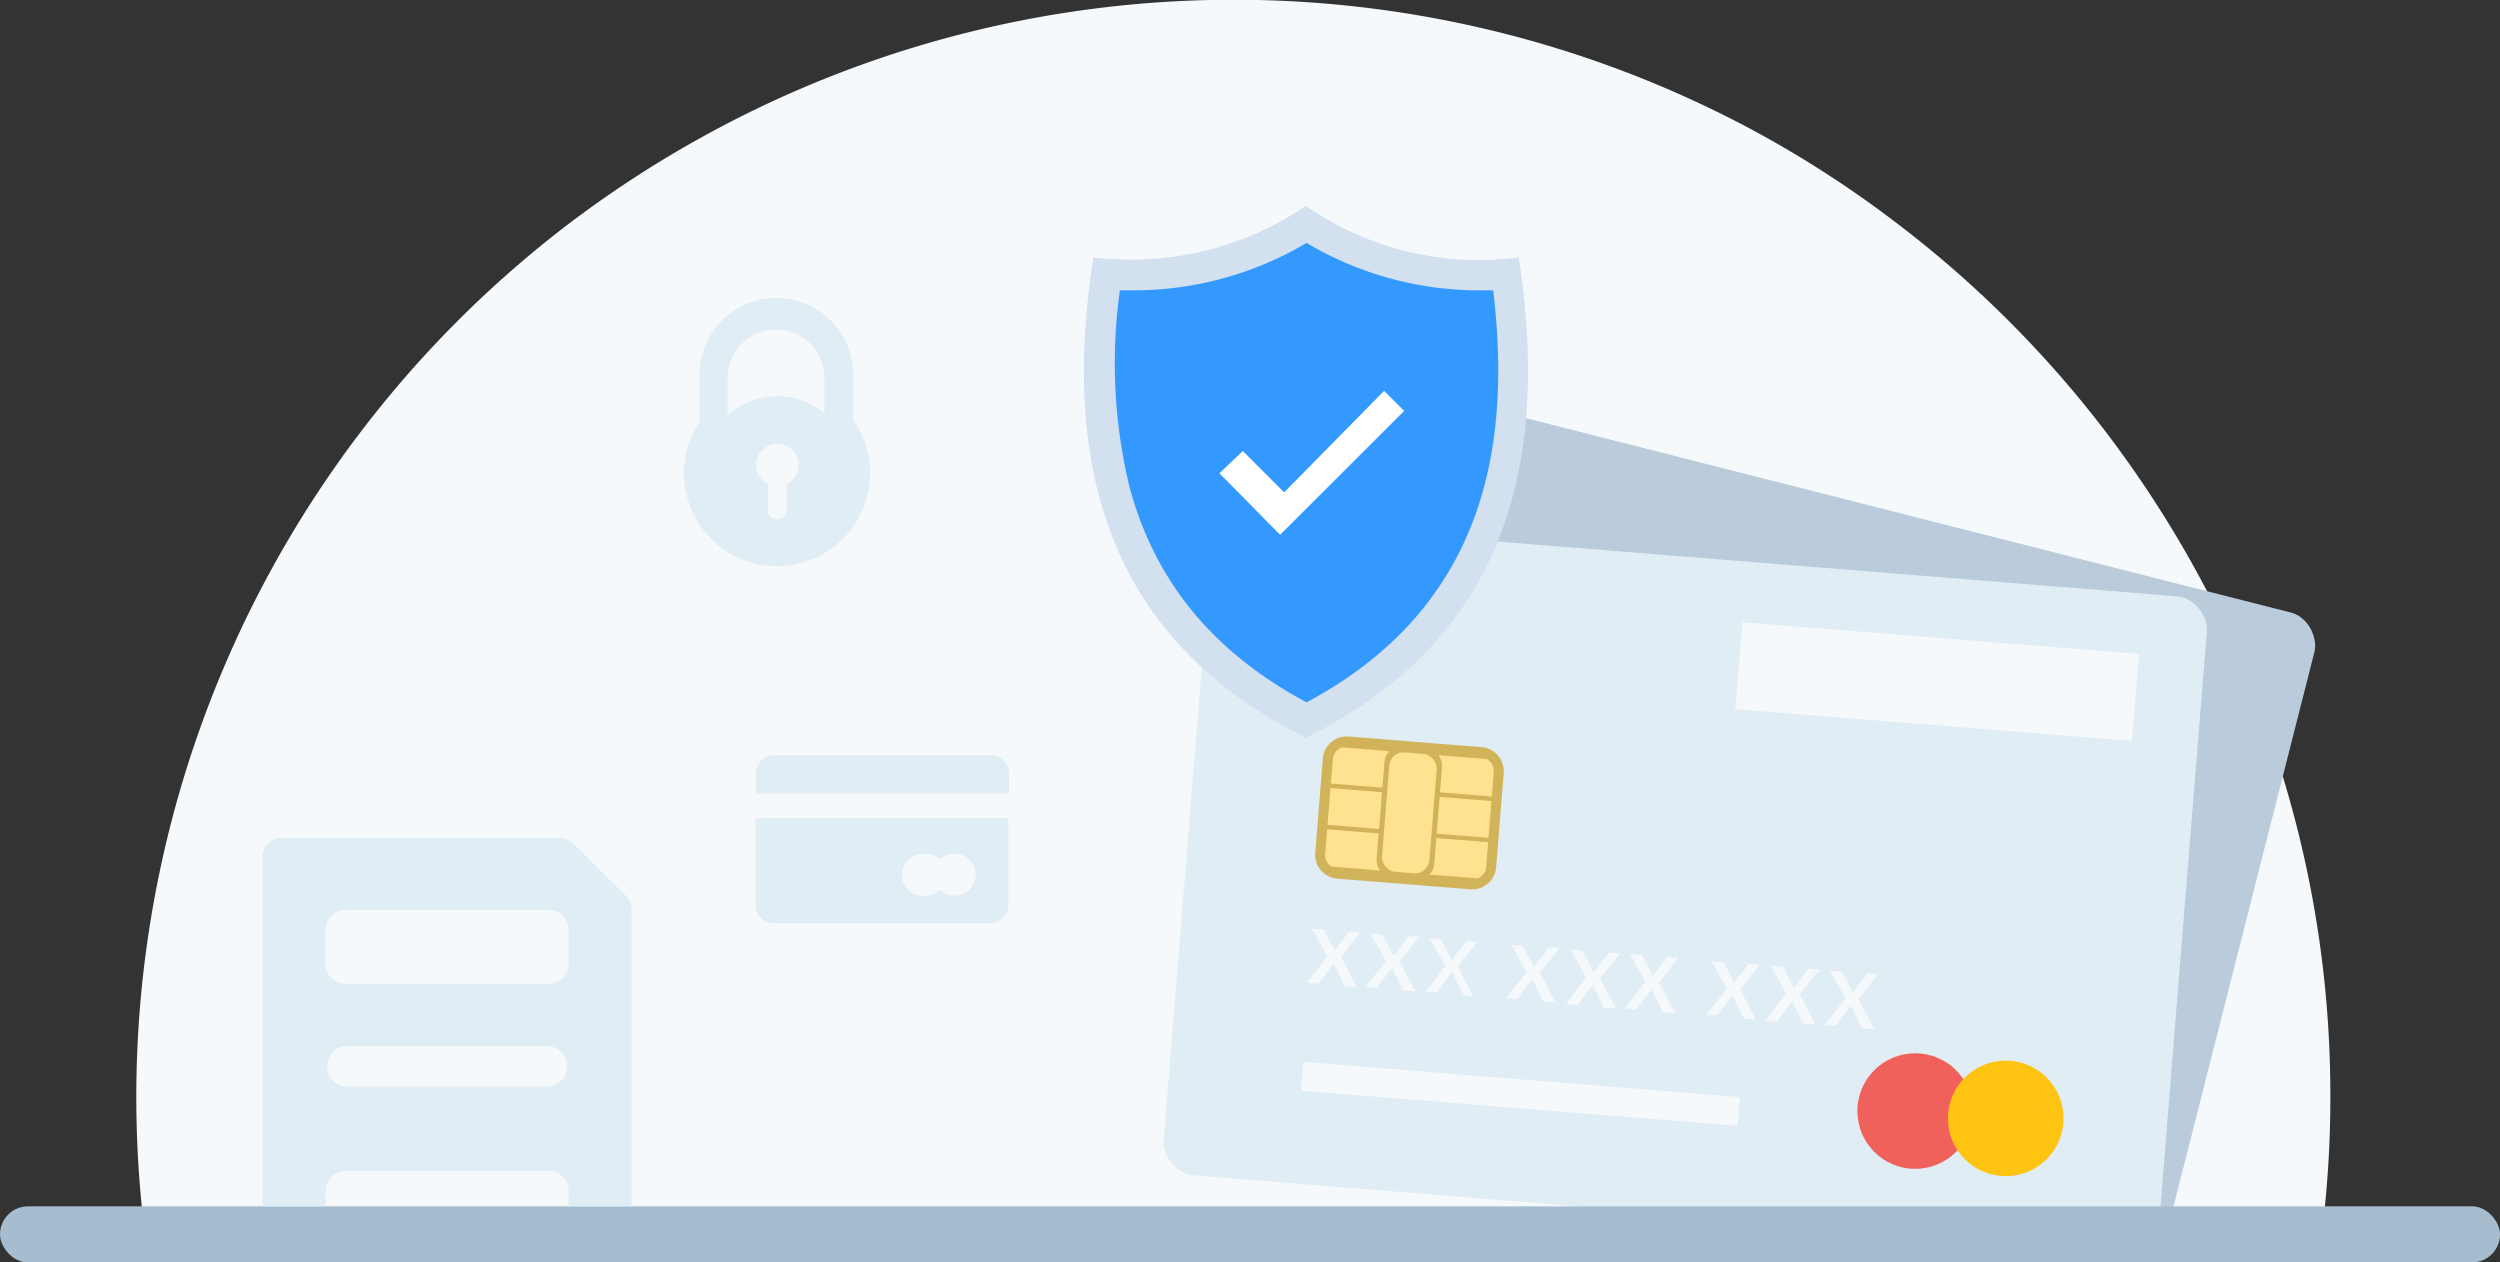 <svg xmlns="http://www.w3.org/2000/svg" viewBox="0 0 180.82 91.3"><rect x="0" y="0" width="180.82" height="91.3" fill="#333333" stroke="none"/><defs><style>.cls-1{fill:#f5f9fc;}.cls-2{fill:#e0edf5;}.cls-3{fill:#baccdb;}.cls-4{fill:#f1615c;}.cls-5{fill:#ffc412;}.cls-6{fill:#d1b35a;}.cls-7{fill:#ffc007;}.cls-8{fill:#ffe28f;}.cls-9{fill:#a6bdcf;}.cls-10{fill:#d3e0f0;}.cls-11{fill:#39f;}.cls-12{fill:#fff;}</style></defs><title>6</title><g id="Layer_2" data-name="Layer 2"><g id="Icons"><path class="cls-1" d="M168.55,79.33a79,79,0,0,1-.42,8.18H10.28A79.41,79.41,0,0,1,41,16.29,79.85,79.85,0,0,1,51.33,9.61,79.44,79.44,0,0,1,126,9a77.74,77.74,0,0,1,11,7A79.43,79.43,0,0,1,155.34,35.5,78.9,78.9,0,0,1,168.55,79.33Z"/><path class="cls-2" d="M61.71,30.35v-3a5.56,5.56,0,1,0-11.11,0v3.14a6.73,6.73,0,1,0,11.11-.13ZM56.91,35v1.88a.69.69,0,0,1-.69.69h0a.69.69,0,0,1-.68-.69V35a1.53,1.53,0,1,1,2.21-1.36A1.51,1.51,0,0,1,56.91,35Zm2.72-6.56v1.46a5.29,5.29,0,0,0-7,.17V27.34a3.48,3.48,0,1,1,7,0Z"/><rect class="cls-3" x="90.99" y="35.26" width="72.25" height="47.46" rx="2.35" ry="2.35" transform="translate(18.45 -29.5) rotate(14.26)"/><rect class="cls-2" x="85.77" y="40.33" width="72.25" height="47.46" rx="2.35" ry="2.35" transform="translate(5.54 -9.58) rotate(4.61)"/><rect class="cls-1" x="125.3" y="46.03" width="28.69" height="6.29" transform="matrix(1, 0.08, -0.08, 1, 4.4, -11.05)"/><circle class="cls-4" cx="138.52" cy="80.36" r="4.18"/><circle class="cls-5" cx="145.07" cy="80.89" r="4.18"/><rect class="cls-6" x="97.15" y="52.6" width="9.59" height="12.4" rx="1.37" ry="1.37" transform="translate(35.15 155.69) rotate(-85.39)"/><rect class="cls-7" x="101.94" y="52.99" height="11.61" transform="translate(35.15 155.69) rotate(-85.39)"/><rect class="cls-8" x="100.85" y="49.61" width="2.67" height="12.4" transform="translate(38.35 153.18) rotate(-85.39)"/><rect class="cls-8" x="100.61" y="52.6" width="2.67" height="12.4" transform="translate(35.15 155.69) rotate(-85.39)"/><rect class="cls-8" x="100.37" y="55.58" width="2.67" height="12.4" transform="translate(31.96 158.19) rotate(-85.39)"/><rect class="cls-6" x="99.85" y="54" width="4.18" height="9.59" rx="1.25" ry="1.25" transform="translate(5.05 -8) rotate(4.61)"/><rect class="cls-8" x="100.22" y="54.46" width="3.44" height="8.66" rx="1.03" ry="1.03" transform="translate(5.05 -8) rotate(4.61)"/><path class="cls-6" d="M106.34,64.32l-9.63-.77a1.73,1.73,0,0,1-1.58-1.87l.55-6.83a1.73,1.73,0,0,1,1.86-1.58l9.63.77a1.75,1.75,0,0,1,1.59,1.87l-.55,6.83A1.73,1.73,0,0,1,106.34,64.32ZM97.48,54a1,1,0,0,0-1.08.92l-.55,6.83a1,1,0,0,0,.92,1.09l9.63.77a1,1,0,0,0,1.09-.92l.55-6.83a1,1,0,0,0-.93-1.09Z"/><path class="cls-1" d="M96,69.17l-1.11-2,.73.06a.14.14,0,0,1,.11,0,.11.11,0,0,1,.06.07l.79,1.54,0-.07,0-.07.93-1.24a.21.21,0,0,1,.17-.09l.71.06L97,69.23l1.15,2.18-.74-.06a.13.13,0,0,1-.11,0,.28.28,0,0,1-.07-.09l-.8-1.6,0,.06,0,0-1,1.34a.3.3,0,0,1-.08.08.2.2,0,0,1-.11,0l-.7-.06Z"/><path class="cls-1" d="M100.24,69.52l-1.12-2,.74.06.11,0a.28.28,0,0,1,.06.08l.79,1.53,0-.07.05-.06.93-1.24a.16.16,0,0,1,.16-.09l.71,0-1.43,1.8,1.15,2.19-.74-.06a.22.22,0,0,1-.12,0,.36.36,0,0,1-.07-.1l-.8-1.59a.14.14,0,0,1,0,.06.1.1,0,0,0,0,0l-1,1.33a.34.34,0,0,1-.09.08.14.14,0,0,1-.11,0l-.69-.06Z"/><path class="cls-1" d="M104.52,69.86l-1.11-2,.74.06a.16.16,0,0,1,.11,0,.18.18,0,0,1,0,.07l.79,1.54a.43.43,0,0,1,0-.07l0-.07.94-1.24a.19.19,0,0,1,.16-.09l.71.06-1.43,1.8,1.15,2.18L106,72a.17.17,0,0,1-.12-.05.31.31,0,0,1-.07-.09l-.8-1.6,0,.06,0,0-1,1.34a.3.3,0,0,1-.08.08.2.2,0,0,1-.11,0l-.69,0Z"/><path class="cls-1" d="M110.42,70.34l-1.11-2,.74.06a.16.16,0,0,1,.11,0,.13.13,0,0,1,0,.07L111,70a.43.43,0,0,0,0-.07l0-.06.94-1.24a.16.16,0,0,1,.16-.09l.71,0-1.44,1.8,1.16,2.19-.74-.06a.22.22,0,0,1-.12,0,.36.36,0,0,1-.07-.1l-.8-1.59,0,.06,0,0-1,1.33-.08.09a.2.2,0,0,1-.11,0l-.7-.06Z"/><path class="cls-1" d="M114.71,70.69l-1.11-2,.73.06c.06,0,.09,0,.11,0a.13.13,0,0,1,.06.07l.79,1.54,0-.07.05-.07L116.3,69a.21.21,0,0,1,.17-.09l.71.06-1.44,1.8,1.15,2.18-.74-.06a.13.13,0,0,1-.11,0,.2.2,0,0,1-.07-.09l-.8-1.6,0,.06,0,0-1,1.34a.3.3,0,0,1-.08.08.11.11,0,0,1-.11,0l-.7-.05Z"/><path class="cls-1" d="M119,71l-1.12-2,.74.06a.16.16,0,0,1,.11,0,.22.22,0,0,1,.06.07l.79,1.53,0-.07,0-.06.93-1.24a.16.16,0,0,1,.16-.09l.71.06L120,71.08l1.15,2.19-.74-.06a.22.22,0,0,1-.12,0l-.07-.09-.79-1.6,0,.06a.1.1,0,0,0,0,0l-1,1.34-.09.08a.18.18,0,0,1-.11,0l-.69-.06Z"/><path class="cls-1" d="M124.9,71.51l-1.12-2,.74.06.11,0,.06.07.78,1.54,0-.07a.43.43,0,0,0,0-.07l.94-1.24a.19.19,0,0,1,.16-.09l.71.06-1.43,1.8,1.15,2.18-.74-.06a.17.17,0,0,1-.12-.05.31.31,0,0,1-.07-.09l-.8-1.6a.09.09,0,0,1,0,.06l0,0-1,1.34a.34.34,0,0,1-.09.08.11.11,0,0,1-.11,0l-.69,0Z"/><path class="cls-1" d="M129.18,71.85l-1.11-2,.74.06a.16.16,0,0,1,.11,0A.13.13,0,0,1,129,70l.79,1.53,0-.06a.43.43,0,0,1,0-.07l.94-1.24a.16.16,0,0,1,.16-.09l.71.06-1.44,1.79,1.16,2.19-.74-.06a.22.22,0,0,1-.12,0l-.07-.09-.8-1.6,0,.06,0,.05-1,1.34-.08.08a.2.2,0,0,1-.11,0l-.7-.06Z"/><path class="cls-1" d="M133.47,72.2l-1.11-2,.73.06.11,0a.13.13,0,0,1,.06.07l.79,1.54,0-.07,0-.07.93-1.24a.21.21,0,0,1,.17-.09l.71.06-1.44,1.8,1.15,2.18-.74-.06a.16.16,0,0,1-.11,0,.23.23,0,0,1-.07-.1l-.8-1.6,0,.06,0,0-1,1.34a.3.3,0,0,1-.08.08.11.11,0,0,1-.11,0l-.7,0Z"/><rect class="cls-1" x="94.14" y="78.07" width="31.68" height="2.09" transform="translate(6.71 -8.58) rotate(4.61)"/><rect class="cls-9" y="87.25" width="180.82" height="4.06" rx="2.03" ry="2.03"/><path class="cls-10" d="M79.08,18.62c-2.65,16.94,2.4,28.29,15.38,34.74,13-6.45,18-17.8,15.39-34.74a21.9,21.9,0,0,1-15.39-3.73A22.59,22.59,0,0,1,79.08,18.62Z"/><path class="cls-11" d="M94.5,50.8c-6.73-3.61-10.92-8.69-12.78-15.48A38,38,0,0,1,81,21h.84A24.52,24.52,0,0,0,94.5,17.57,24.46,24.46,0,0,0,107.15,21H108C109.16,30.86,108.26,43.46,94.5,50.8Z"/><polygon class="cls-12" points="101.56 29.72 92.6 38.67 92.59 38.68 91.71 37.79 88.2 34.23 89.89 32.62 92.88 35.61 100.11 28.27 101.56 29.72"/><path class="cls-2" d="M45.29,64.82,41.46,61a1.35,1.35,0,0,0-1-.4H20.38A1.35,1.35,0,0,0,19,61.94V87.25h4.55v-1.1A1.46,1.46,0,0,1,25,84.68H39.67a1.46,1.46,0,0,1,1.46,1.47v1.1h4.55V65.77A1.34,1.34,0,0,0,45.29,64.82ZM39.67,78.59H25a1.47,1.47,0,0,1,0-2.93H39.67a1.47,1.47,0,0,1,0,2.93Zm1.46-8.89a1.46,1.46,0,0,1-1.46,1.46H25a1.46,1.46,0,0,1-1.46-1.46V67.27A1.46,1.46,0,0,1,25,65.81H39.67a1.46,1.46,0,0,1,1.46,1.46Z"/><path class="cls-2" d="M71.61,54.62H56a1.32,1.32,0,0,0-1.32,1.32v1.45h18.3V55.94A1.32,1.32,0,0,0,71.61,54.62Z"/><path class="cls-2" d="M54.63,65.45A1.32,1.32,0,0,0,56,66.77H71.61a1.32,1.32,0,0,0,1.32-1.32V59.17H54.63ZM67,61.74a1.5,1.5,0,0,1,1,.42,1.52,1.52,0,1,1,0,2.2,1.5,1.5,0,0,1-1,.42,1.52,1.52,0,1,1,0-3Z"/></g></g></svg>